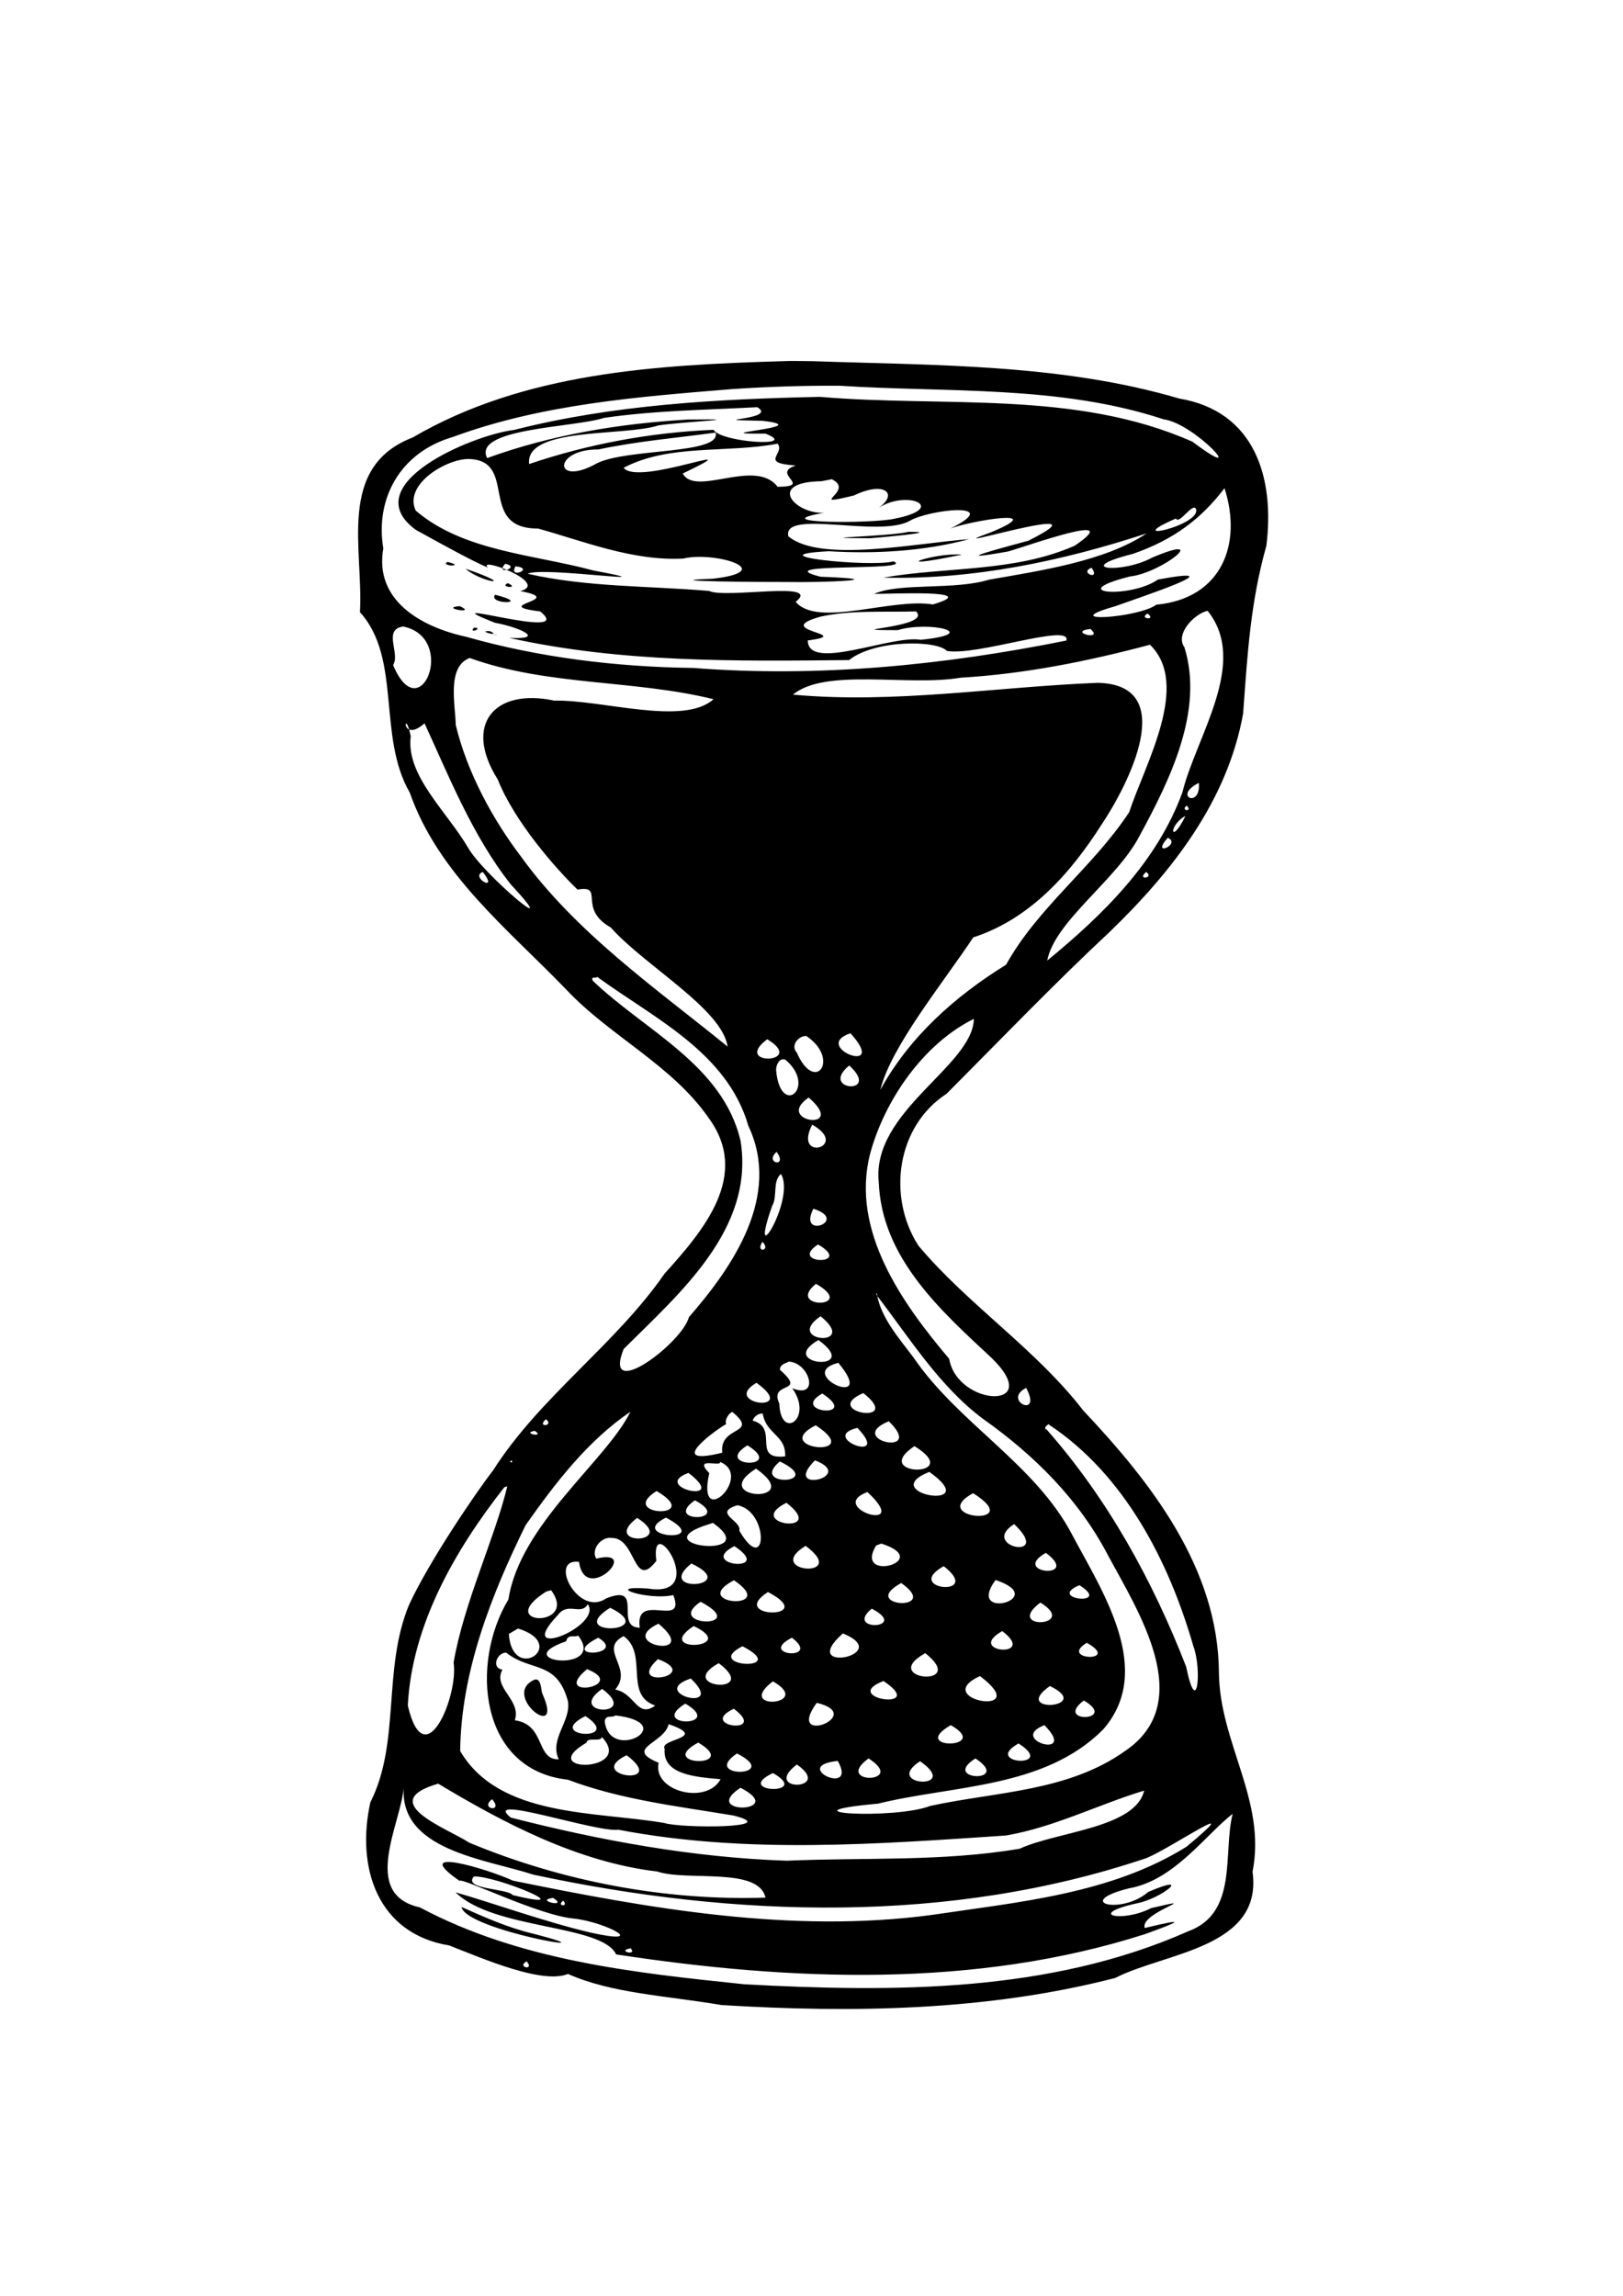 <?xml version="1.0" encoding="UTF-8" standalone="no"?>
<svg
   xmlns:dc="http://purl.org/dc/elements/1.1/"
   xmlns:cc="http://creativecommons.org/ns#"
   xmlns:rdf="http://www.w3.org/1999/02/22-rdf-syntax-ns#"
   xmlns:svg="http://www.w3.org/2000/svg"
   xmlns="http://www.w3.org/2000/svg"
   xmlns:sodipodi="http://sodipodi.sourceforge.net/DTD/sodipodi-0.dtd"
   xmlns:inkscape="http://www.inkscape.org/namespaces/inkscape"
   sodipodi:docname="hourglass.svg"
   inkscape:version="1.0 (4035a4f, 2020-05-01)"
   id="svg3057"
   version="1.1"
   viewBox="0 0 210 297"
   height="297mm"
   width="210mm">
  <defs
     id="defs3051" />
  <sodipodi:namedview
     inkscape:document-rotation="0"
     inkscape:window-maximized="0"
     inkscape:window-y="23"
     inkscape:window-x="0"
     inkscape:window-height="943"
     inkscape:window-width="1252"
     showgrid="false"
     inkscape:current-layer="layer1"
     inkscape:document-units="mm"
     inkscape:cy="560"
     inkscape:cx="-458.57143"
     inkscape:zoom="0.35"
     inkscape:pageshadow="2"
     inkscape:pageopacity="0.0"
     borderopacity="1.0"
     bordercolor="#666666"
     pagecolor="#ffffff"
     id="base" />
  <g
     id="layer1"
     inkscape:groupmode="layer"
     inkscape:label="Layer 1">
    <path
       d="m 101.17,46.728 c -16.281,0.486 -33.378,1.452 -47.771,9.868 -9.89,3.81 -6.349,14.449 -6.825,22.599 5.415,5.969 2.23,16.056 6.444,23.338 3.704,10.574 12.732,17.684 20.244,25.476 5.69,6.058 13.727,9.778 18.483,16.69 5.355,7.396 -0.725,14.488 -5.751,20.062 -6.413,9.25 -16.099,15.894 -22.194,25.456 -2.201,2.829 -8.312,11.812 -10.887,17.426 -3.446,8.344 -1.069,17.779 -4.995,25.521 -1.846,8.327 0.841,16.983 10.209,18.511 4.57,1.794 12.058,5.033 15.365,3.688 5.663,2.513 12.516,2.784 19.874,4.022 16.999,1.042 34.358,0.767 50.929,-3.501 6.394,-3.303 19.145,-3.839 17.771,-13.747 1.827,-9.213 -4.277,-16.665 -4.349,-25.785 -0.106,-13.469 -8.748,-24.54 -17.547,-33.872 -6.184,-8.002 -14.865,-13.637 -21.329,-21.323 -4.077,-6.333 -2.841,-15.464 3.642,-19.664 7.013,-7.037 13.881,-14.205 21.149,-20.985 8.036,-7.772 15.21,-16.927 17.219,-28.225 0.566,-7.795 0.953,-14.391 3.004,-21.676 1.095,-8.727 -1.441,-17.399 -11.272,-19.05 -15.332,-4.507 -31.549,-4.28 -47.393,-4.831 -1.328,-0.005 -2.776,-0.064 -4.02,0.004 z m 7.476,3.174 c 13.916,0.903 28.421,-0.112 41.927,4.347 4.09,0.544 11.413,8.671 3.721,2.894 -15.138,-6.715 -32.114,-4.414 -48.202,-5.804 -13.238,0.287 -26.692,0.998 -39.56,4.277 -5.515,0.666 -20.656,7.124 -12.729,12.93 4.826,2.662 7.208,3.956 9.32,4.886 -1.482,-1.542 8.125,1.981 4.203,3.04 6.266,1.166 -4.254,1.792 2.57,2.626 4.988,4.053 -15.376,-2.283 -5.862,1.465 3.299,0.605 6.692,2.212 1.847,1.955 14.422,3.211 29.293,3.027 43.98,2.872 3.339,-2.664 11.366,-2.589 12.645,-1.189 3.775,0.733 16.175,-3.669 15.467,-1.336 -15.872,3.194 -32.115,4.813 -48.286,3.542 C 79.787,86.289 69.761,85.062 60.325,82.38 54.388,81.094 48.407,77.607 49.598,70.945 48.523,64.588 51.702,58.536 58.594,56.532 c 11.527,-4.259 23.989,-5.198 36.162,-6.2 4.616,-0.307 9.308,-0.46 13.89,-0.429 z M 97.984,52.678 c 2.874,1.697 -7.941,1.594 0.658,1.76 7.524,0.848 -8.648,1.73 0.402,1.656 4.578,1.803 -5.748,1.166 -6.725,-0.493 -8.138,0.349 -16.144,1.817 -23.855,4.431 -0.547,-4.822 12.234,-3.542 16.74,-4.999 3.51,-0.516 12.51,-0.857 3.833,-0.763 -8.868,0.526 -17.653,1.952 -26.009,4.991 -1.924,-3.881 11.283,-3.937 15.123,-5.201 6.634,-0.964 13.217,-1.027 19.832,-1.382 z m -5.393,3.286 c 0.807,2.849 -11.478,2.004 -15.372,3.982 -5.618,3.144 -5.723,-1.849 0.201,-1.799 5.002,-1.066 10.251,-1.508 15.171,-2.183 z m 8.028,1.432 c 1.023,1.334 -2.496,2.491 2.353,2.827 -3.349,1.077 2.352,2.708 -2.359,2.752 -2.881,-3.78 -10.61,1.359 -12.272,-1.718 9.874,-4.753 -5.773,1.742 -7.649,-0.742 5.952,-3.126 13.394,-1.861 19.927,-3.119 z m -40.004,1.984 c 6.551,0.136 1.068,9.022 9.013,8.998 5.832,1.617 12.267,4.238 18.797,3.879 4.012,-0.974 12.446,1.6 3.834,2.608 -8.528,0.332 6.699,0.446 9.741,0.429 4.211,0.088 14.301,-0.3 4.155,-0.685 -7.302,-1.872 12.418,-0.655 9.47,-1.986 -2.983,0.794 -18.433,-0.779 -8.394,-1.311 6.047,0.363 12.38,0.004 18.169,-1.565 -6.907,0.517 -19.244,3.091 -23.395,-0.366 -0.802,-3.546 11.62,0.188 15.63,-1.961 2.564,-1.554 12.432,-2.561 5.349,0.947 2.669,-1.002 12.982,-2.725 5.278,0.478 -8.884,3.215 16.29,-4.655 4.807,1.102 -3.757,1.041 -10.786,2.844 -2.64,1.398 2.463,-0.684 15.43,-5.376 8.633,-0.753 -7.802,3.451 -16.551,2.709 -24.767,4.131 11.56,0.305 23.115,-2.126 34.058,-5.714 -5.361,3.588 -13.655,4.803 -20.407,5.986 -4.445,1.381 -11.523,0.348 -14.85,1.835 2.066,0.017 14.273,-0.598 7.606,1.366 -5.355,-0.881 -14.907,3.033 -17.746,-0.335 3.515,-2.802 -9.014,-0.372 -11.22,-1.415 -7.817,-0.663 -15.818,-0.476 -23.444,-2.216 1.7,-1.003 19.731,1.674 8.477,-0.429 -7.663,-2.081 -16.818,-2.461 -22.98,-7.747 -1.6,-3.418 3.995,-6.689 6.824,-6.673 z m 47.081,2.652 c 3.012,1.544 -3.606,3.622 2.795,2.066 3.993,-1.927 5.775,-0.205 3.205,1.599 3.764,-2.414 9.03,0.038 2.075,1.399 -2.673,0.659 -17.312,0.645 -9.149,-0.757 -3.761,0.172 -7.525,-3.972 -0.352,-4.082 l 1.414,-0.269 z m -7.423,0.227 c -0.048,0.065 0.117,0.037 0,0 z m 58.167,0.898 c 2.348,7.292 -0.42,14.283 -8.822,15.071 -2.318,1.731 -13.184,2.432 -5.363,0.213 3.208,-1.159 16.124,-5.412 5.565,-3.467 -3.501,2.478 -12.351,1.824 -3.625,-0.395 4.164,-0.461 10.682,-5.749 2.892,-2.447 -3.946,2.148 -10.409,1.507 -2.54,-0.468 5.381,-1.852 8.916,-4.607 11.893,-8.507 z m -51.418,1.262 c -0.149,0.093 0.15,-0.05 0,0 z m 47.721,1.42 c 0.767,2.154 -10.049,4.496 -2.593,1.24 0.413,0.848 2.183,-2.118 2.593,-1.24 z m -37.164,2.958 c -2.659,0.635 -14.155,0.81 -4.952,0.834 0.676,-0.054 9.733,-0.825 4.952,-0.834 z m 6.889,2.952 c -3.714,-0.308 -10.47,2.179 0,0 z m -66.57,0.939 c -1.063,0.598 2.554,0.642 0,0 z m 7.47,0.24 c 2.145,0.469 -1.43,1.572 0,0 z m 1.338,0.329 c 2.607,0.304 -1.035,1.709 0,0 z m 74.539,0.198 c 1.24,1.771 -1.732,0.591 0,0 z M 60.238,73.576 c 1.807,1.637 6.392,2.376 1.374,0.484 l -1.37,-0.481 z m 5.481,1.866 c -1.255,0.512 1.642,0.774 0,0 z m -1.661,1.485 c -1.004,1.335 4.987,1.248 -0.007,0.012 z m -4.577,1.485 c -2.766,0.224 2.431,1.103 0,0 z m 96.769,0.604 c 5.386,6.681 -1.468,16.224 -3.255,23.473 -3.272,9.001 -10.253,15.838 -17.494,21.777 0.98,-5.134 9.1,-10.509 12.008,-16.251 3.901,-7.195 8.292,-16.128 5.739,-24.289 -1.25,-1.755 1.369,-4.366 3.003,-4.71 z m -37.728,0.08 c 2.246,2.141 -11.045,2.424 -2.366,2.422 4.054,-1.235 11.105,0.434 2.971,1.25 -3.781,-0.664 -14.582,4.17 -14.605,0.085 6.364,-0.846 -5.023,-1.219 1.669,-3.088 4.042,-0.87 8.212,-0.549 12.331,-0.669 z m 29.964,0.281 c 1.243,0.946 -1.25,0.686 0,0 z m -96.317,1.672 c 7.06,1.451 2.201,13.437 -1.305,4.98 0.963,-1.477 -1.38,-4.607 1.305,-4.98 z m 9.184,0.141 c -0.844,0.847 1.308,0.069 0,0 z m 79.739,0.173 c 1.857,1.626 -3.109,0.379 0,0 z m -77.679,0.294 c -1.938,-0.112 1.629,0.843 0,0 z m 0.476,0.446 c 0.288,0.035 0.054,0.095 0,0 z m 0.115,0.035 c 0.42,0.048 0.292,-0.073 0,0 z M 62.795,81.716 c -0.177,-0.126 -0.058,0.037 0,0 z m 86.001,1.69 c 5.301,5.15 -0.623,15.407 -2.696,21.671 -4.685,7.119 -11.817,12.309 -15.924,19.725 -6.609,4.089 -12.498,9.325 -16.272,16.19 1.358,-5.564 8.11,-13.829 12.031,-19.728 7.333,-2.373 12.578,-8.278 16.605,-14.602 3.368,-5.026 10.162,-18.102 -0.507,-18.327 -13.127,0.517 -26.303,2.736 -39.434,1.527 4.209,-3.489 14.899,-1.029 21.686,-2.19 8.345,-0.489 16.479,-2.13 24.511,-4.265 z m -88.025,1.714 c 10.076,3.635 21.224,2.785 31.548,5.335 -3.87,3.484 -14.364,0.057 -20.603,0.182 -7.694,-1.649 -11.836,3.031 -7.301,10.219 2.134,5.398 7.467,11.483 10.317,14.233 3.605,-0.641 -0.096,2.411 4.296,4.897 4.39,4.947 14.41,10.538 15.115,15.405 -9.403,-7.638 -19.602,-14.706 -26.754,-24.61 -3.62,-4.773 -6.937,-10.819 -8.419,-16.995 -0.039,-2.53 -1.205,-7.536 1.801,-8.665 z m -5.838,8.456 c 3.058,6.631 6.243,14.673 11.197,20.881 7.19,7.729 -3.619,-1.339 -5.565,-4.793 -2.778,-4.732 -8.065,-9.339 -7.42,-14.417 -0.82,-4.101 -1.416,1.112 1.787,-1.672 z m -1.954,1.104 c -0.091,-0.13 0.008,0.131 0,0 z m 102.138,6.602 c 0.301,3.396 -3.467,1.728 0,0 z m -1.561,2.94 c 0.858,0.885 -0.934,0.673 0,0 z m -0.166,1.326 c -1.934,3.954 -2.308,1.282 0,0 z m -2.271,2.838 c 1.783,0.829 -2.381,2.634 0.017,-0.05 z m -88.647,4.419 c 2.197,2.82 -1.75,0.621 0,0 z m 85.83,0 c 1.154,0.817 -1.329,1.108 0,0 z m -71.042,13.562 c 7.364,5.372 16.814,9.753 19.574,19.29 4.263,9.021 -1.938,18.138 -7.696,24.739 -0.854,3.349 -11.239,11.133 -8.444,4.12 7.219,-7.197 16.942,-15.486 15.132,-26.895 -2.277,-9.867 -12.444,-14.314 -19.117,-20.737 -0.34,-0.697 0.506,-0.227 0.55,-0.517 z m 48.748,5.44 c -0.138,6.121 -13.28,11.935 -12.305,21.149 0.392,9.76 7.967,16.545 14.553,22.671 7.085,6.845 -4.344,6.424 -5.447,0.15 -6.076,-7.177 -12.747,-16.557 -10.24,-26.46 1.863,-6.98 6.932,-14.304 13.439,-17.51 z m -15.967,1.86 c 5.149,5.684 -5.253,1.762 0,0 z m -5.722,0.352 c 4.449,2.95 1.151,7.607 -1.229,2.136 -0.847,-0.91 0.241,-2.169 1.229,-2.136 z m -5.047,0.423 c 5.224,3.165 -4.689,3.512 0,0 z m 2.359,2.652 c 4.142,3.52 -0.63,7.586 -1.207,1.394 -0.059,-0.585 0.383,-1.724 1.207,-1.394 z m 8.251,0.746 c 4.261,3.884 -4.012,3.273 0,0 z m -5.252,4.143 c 5.222,4.508 -4.607,3.182 0,0 z m 0.463,3.509 c 5.005,2.851 -2.546,4.939 0,0 z m -4.607,3.521 c 1.532,2.118 -1.686,1.483 0,0 z m 0.558,2.864 c 1.991,3.236 -4.414,13.437 -1.124,4.097 0.705,-1.173 0.003,-3.176 1.124,-4.097 z m 4.196,4.489 c 4.75,1.526 -2.074,4.095 0,0 z m -6.584,4.284 c 1.189,1.214 -1.007,1.503 0,0 z m 7.189,0.341 c 4.763,2.77 -3.984,2.592 0,0 z m -0.266,5.088 c 5.557,3.204 -4.084,3.315 0,0 z m 7.84,1.191 c 0.278,0.754 -0.172,0.058 0,0 z m 0.09,0.393 c 4.012,5.178 8.04,11.721 13.732,15.924 6.601,4.674 12.393,10.433 16.148,17.668 3.903,7.234 11.469,18.929 2.233,25.231 -7.421,5.299 -16.624,5.268 -25.247,7.136 -4.613,1.798 -20.046,0.915 -6.766,-0.291 9.825,-2.413 21.474,-1.959 29.096,-9.563 6.742,-7.643 -0.049,-17.831 -3.94,-25.156 -4.783,-9.192 -14.715,-14.43 -20.556,-22.983 -1.798,-2.406 -4.108,-5.002 -4.698,-7.965 z m -7.335,2.617 c 5.146,4.148 -4.912,3.331 0,0 z m -0.275,3.075 c 5.853,4.263 -5.65,3.253 0,0 z m -3.838,2.793 c 2.685,0.117 4.062,4.906 0.449,3.442 2.798,3.942 -1.519,6.817 -1.674,1.983 -1.405,-3.002 3.75,-1.151 0.073,-4.369 0.021,-0.71 0.669,-0.799 1.152,-1.055 z m 6.408,0.154 c 5.27,6.303 -5.798,1.46 0,0 z m -10.592,2.587 c 5.686,4.053 -4.726,2.767 0,0 z m 34.899,0.658 c 2.166,4.092 -3.203,1.631 0,0 z m -21.073,0.669 c 5.448,4.3 -5.699,2.449 0,0 z m -5.305,0.058 c 5.109,3.349 -4.388,2.487 0,0 z m -24.829,2.359 c -3.098,6.326 -14.305,14.572 -15.783,24.279 -4.954,8.195 -3.829,22.062 7.695,23.324 6.831,2.583 14.248,3.437 21.429,4.633 6.528,1.65 -6.74,1.672 -8.942,0.967 -8.898,-1.54 -21.351,-0.675 -26.425,-9.311 0.114,-10.238 4.003,-20.146 8.469,-29.225 3.82,-5.42 8.019,-10.909 13.557,-14.667 z m 13.209,0.035 c 3.545,2.979 -1.756,1.692 -1.323,5.263 -7.886,1.967 -0.325,-3.29 0.501,-3.699 -0.248,-0.617 0.496,-1.572 0.822,-1.564 z m 3.914,0.214 c 0.452,2.706 3.012,2.736 2.903,5.525 -4.446,0.482 -0.696,-3.689 -4.201,-4.623 0.127,-0.556 0.861,-1.008 1.298,-0.902 z m -28.045,0.721 c 1.124,0.907 -1.309,1.109 0,0 z m 44.353,0.259 c 4.909,4.762 -5.79,2.393 0,0 z m 20.762,0.464 c 9.723,6.46 15.472,17.619 18.634,28.593 1.152,3.014 0.506,9.628 -0.921,2.694 -4.324,-11.125 -10.146,-21.717 -18.068,-30.703 -0.547,-0.074 0.339,-0.877 0.355,-0.584 z m -30.222,0.058 c 6.717,4.381 -6.135,3.139 0,0 z m 5.393,0.335 c 4.609,4.792 -5.157,1.232 0,0 z m -41.73,0.387 c 1.409,0.947 -1.869,0.287 0,0 z m 27.505,1.872 c 5.08,3.139 -4.6,2.849 0,0 z m 21.613,0.102 c 6.72,4.141 -5.948,3.956 0,0 z m -12.863,1.837 c 5.515,2.165 -4.471,4.424 0,0 z m -39.283,0 c 0.371,0.35 -0.496,0.369 0,0 z m 34.729,0.147 c 6.143,2.942 -4.115,3.39 0,0 z m -7.734,0.058 c 4.441,1.814 -3.113,9.048 -1.397,1.455 -2.161,-2.232 1.593,-0.726 1.397,-1.455 z m 4.653,0.869 c 6.688,4.704 -6.465,4.056 0,0 z m 22.423,0.422 c 7.337,5.241 -7.087,2.814 0,0 z m -31.161,0.134 c 5.569,4.253 -5.097,1.829 0,0 z m -23.45,1.743 c -1.585,6.614 -5.629,15.105 -6.943,22.783 0.653,4.27 -3.742,14.93 -5.927,5.561 0.539,-10.465 6.148,-20.151 12.486,-28.232 l 0.382,-0.118 z m 19.318,0.598 c 6.313,3.69 -5.227,3.276 0,0 z m 27.276,0.134 c 6.045,5.569 -5.439,2.028 0,0 z m 13.679,0.147 c 7.102,4.462 -6.095,3.336 0,0 z m -35.996,0.921 c 5.213,2.779 -4.321,3.004 0,0 z m 11.842,0.322 c 5.519,4.254 -5.638,2.822 0,0 z m -6.355,0.317 c 4.167,0.731 3.859,9.435 0.256,3.288 0.361,-1.294 -3.487,-2.283 -0.256,-3.288 z m -9.231,1.602 c 6.51,3.423 -5.29,2.621 0,0 z m -3.726,0.035 c 5.401,3.434 -4.877,3.673 0,0 z m 9.835,0.669 c 6.74,4.808 -9.689,2.966 -0.523,0.137 l 0.528,-0.173 z m 38.942,0.134 c 5.165,4.876 -4.621,2.93 0,0 z m -52.105,1.79 c 3.254,-0.068 2.787,6.878 5.812,2.964 -0.908,-6.886 7.029,4.913 -1.088,3.581 -6.039,-0.427 0.022,1.592 3.28,0.845 1.716,4.467 -5.058,-0.622 -4.333,4.224 -3.412,-0.051 0.674,-5.81 -4.374,-3.785 -3.585,2.478 -7.55,-5.252 -3.492,-4.735 0.78,5.659 8.177,-1.875 2.229,-0.418 -0.72,-1.2 0.66,-2.877 1.967,-2.676 z m 1.79,7.447 v 0.035 z m -0.045,0 v 0.035 z m -0.681,-6.232 c -0.097,-0.04 0.04,0.097 0,0 z m 33.854,-0.487 c 6.943,2.22 -3.648,5.16 -0.671,0.25 l 0.671,-0.25 z m -9.794,0.294 c 5.883,4.36 -5.638,3.466 0,0 z m -9.219,0.035 c 5.379,3.551 -4.98,2.543 0,0 z m -14.871,0.182 v 0.035 z m 55.174,0.687 c 4.703,3.504 -4.698,2.68 0,0 z m -45.867,1.379 c 6.589,3.093 -4.96,3.967 0,0 z m 32.651,0.346 c 5.278,4.1 -5.442,3.061 0,0 z m 6.708,1.79 c 7.212,2.381 -3.972,5.409 0,0 z m -33.848,0.035 c 5.991,4.008 -6.058,3.179 0,0 z m 21.642,0.358 c 5.407,3.788 -5.675,3.096 0,0 z m 23.057,0.281 c 4.403,2.756 -4.394,1.844 0,0 z m -68.348,0.657 c 3.652,4.973 -7.623,4.59 -0.638,0.159 l 0.652,-0.166 z m 28.05,0.224 c 6.839,3.58 -5.402,3.472 0,0 z m -8.714,1.262 c 6.668,3.519 -4.88,3.265 0,0 z m 43.96,0.102 c 5.122,3.153 -4.807,3.608 0,0 z m -58.554,0.214 c 1.983,2.845 -9.761,7.57 -3.89,1.417 1.306,-1.8 2.994,0.112 3.89,-1.417 z m 2.893,0.458 c 6.676,3.289 -6.109,3.782 0,0 z m 33.848,0.115 c 5.021,2.638 -3.687,3.02 0,0 z m -27.599,1.942 c 5.719,4.769 -5.801,2.745 0,0 z m 4.56,0.31 c 6.156,2.915 -5.474,3.567 0,0 z m -22.74,0.317 c 6.685,2.056 -0.736,7.204 -1.186,0.704 l 1.215,-0.717 z m 62.656,0.335 c 4.739,3.585 -4.933,2.789 0,0 z m -20.616,0.301 c 6.867,2.796 -6.066,5.36 0,0 z m -34.259,0.275 c 3.792,4.929 -9.335,3.416 -1.542,0.74 0.225,-1.014 1.038,-0.437 1.542,-0.74 z m -2.078,1.678 -0.035,0.035 z m 7.963,-1.602 c 3.239,2.299 -0.018,7.581 4.092,8.98 -2.346,1.714 -2.593,-1.582 -5.178,-2.072 2.42,-2.791 -2.264,-5.177 1.086,-6.908 z m -3.28,0.205 c 3.925,2.343 -5.488,2.786 0,0 z m 25.058,0 c 3.971,3.01 -4.619,2.342 0,0 z m 38.15,0.658 c 4.584,2.554 -3.744,2.29 0,0 z m -44.546,0.446 c 6.476,3.329 -5.415,2.731 0,0 z m -30.562,0.834 c 3.184,2.518 6.519,0.956 7.968,6.239 0.473,2.615 -2.442,4.903 -1.179,7.555 -2.991,0.078 -1.681,-4.493 -5.683,-5.051 0.89,-2.649 -2.91,-4.202 -1.604,-6.554 -1.533,-0.222 -0.639,-2.276 0.499,-2.189 z m 54.212,0.058 c 5.771,4.584 -6.185,3.467 0,0 z m -34.588,0.774 c 5.909,2.19 -4.416,4.01 0,0 z m 7.864,0.522 c 5.591,4.197 -5.801,3.216 0,0 z m -17.036,0.774 c 5.561,2.201 -4.9,4.035 0,0 z m 50.837,0.893 c 7.248,5.468 -6.675,3.085 0,0 z m -37.416,0.317 c 4.825,4.599 -5.735,1.908 0,0 z m -20.293,0.182 c -4.315,2.042 4.034,8.29 1.077,1.756 -0.165,-0.347 -0.107,-2.171 -1.077,-1.756 z m 45.227,0.141 c 5.97,3.995 -5.847,2.26 0,0 z m -14.313,0.045 c 5.463,3.096 -5.106,3.908 0,0 z m 35.844,0.604 c 5.861,2.825 -5.211,3.665 0,0 z m -57.938,0.37 c 5.076,3.726 -4.855,3.421 0,0 z m 62.333,1.502 c 4.574,2.709 -3.989,2.992 0,0 z m -34.564,0.301 c 6.61,1.578 -4.2,5.772 0,0 z m -17.006,0.102 c 5.27,3.074 -4.947,3.075 0,0 z m 6.273,0.663 c 4.631,3.455 -4.853,2.301 0,0 z m -15.31,0.863 c 8.559,1.033 -0.75,6.21 -1.391,0.765 0.122,-0.924 0.971,-0.399 1.391,-0.765 z m -3.885,0.09 c 5.128,3.375 -5.54,2.734 0,0 z m 10.727,1.033 c 5.414,1.85 -1.24,1.871 -0.476,3.208 -0.285,3.265 3.772,3.63 7.233,3.921 -1.796,3.353 -8.816,1.595 -8.011,-2.126 -4.632,-1.899 0.864,-2.513 1.307,-5.066 z m -0.717,2.13 c 0.023,0.056 0.023,0.056 0,0 z m -0.035,0.045 c 0.048,-0.065 -0.117,-0.037 0,0 z m 0,0 v 0.035 z m 37.293,-2.036 c 5.445,3.084 -5.605,3.239 0,0 z m 12.118,0 c 4.497,4.538 -4.898,1.919 0,0 z m -57.269,1.526 c 4.397,4.615 -8.795,4.723 -1.969,0.731 0.054,-0.77 1.915,-0.027 1.969,-0.731 z m 12.482,0.728 c 5.655,3.337 -5.69,3.037 0,0 z m 41.442,0.115 c 5.11,3.252 -4.818,2.696 0,0 z m -36.43,1.291 c 6.009,3.06 -4.859,3.266 0,0 z M 81.08,227.065 c 5.596,4.197 -5.594,2.71 0,0 z m 31.302,0.417 c 5.15,3.279 -4.692,3.404 0,0 z m 13.832,0 c 4.869,3.216 -4.619,2.894 0,0 z m -17.816,0.324 c 2.673,4.735 -6.302,0.647 0,0 z m 10.651,0.035 c 5.474,3.808 -4.967,3.233 0,0 z m -15.944,0.428 c 4.88,3.39 -4.705,3.574 0,0 z m -3.093,1.103 c 5.183,2.942 -5.356,2.543 0,0 z m -43.314,1.373 c 8.406,5.051 18.038,10.148 28.361,11.37 3.802,1.296 13.112,-0.642 13.984,3.372 -13.007,0.426 -26.294,-2.099 -38.326,-7.108 -2.737,-1.814 -12.277,-5.228 -4.019,-7.634 z m -4.442,0.294 c -0.739,8.326 10.508,9.44 16.765,11.479 26.078,5.593 53.849,6.453 79.376,-2.164 3.339,-1.41 13.351,-8.304 5.15,-1.469 -9.786,6.137 -21.795,7.169 -32.98,8.843 -18.149,2.426 -36.454,-0.81 -54.209,-4.441 -3.31,-1.527 -13.52,-4.573 -6.926,0.016 0.559,-0.375 10.245,4.493 14.862,4.9 4.141,0.461 9.896,3.548 2.034,1.788 -5.643,-1.321 -12.896,-3.907 -17.381,-5.188 4.896,4.867 18.906,4.105 20.775,8.031 22.595,3.449 46.373,4.416 68.378,-2.606 4.608,-1.662 5.604,-2.157 0.017,-0.81 -0.694,-2.018 8.164,-4.299 0.825,-2.571 -3.709,1.92 -8.579,0.871 -1.772,-0.639 3.116,-0.604 7.322,-4.012 1.403,-1.455 -3.528,3.021 -9.747,1.367 -2.525,-0.461 5.852,-1.002 9.907,-6.901 13.448,-9.652 -1.296,5.068 0.761,12.837 -5.766,15.208 -17.953,7.959 -38.151,7.885 -57.37,6.855 -14.362,-1.495 -29.082,-3.055 -42.048,-9.956 -7.781,-1.733 -2.316,-10.983 -2.057,-15.708 z m 7.271,12.265 c -0.048,0.065 0.117,0.037 0,0 z m 36.284,-12.03 c 6.312,3.257 -5.402,3.566 0,0 z m 52.233,0.369 c -1.156,4.864 -11.243,5.283 -16.114,7.519 -10.086,1.7 -20.035,1.109 -30.132,1.55 -12.047,-0.396 -24.065,-2.597 -35.721,-5.584 -3.92,-3.188 11.059,1.967 13.949,1.579 16.533,3.161 33.446,1.86 50.114,0.747 6.238,-1.056 11.952,-4.009 17.904,-5.81 z m -84.369,1.115 c 1.581,1.805 -1.717,1.284 0,0 z m -2.353,9.994 c 2.93,-0.106 14.38,4.687 5.002,2.401 -0.63,-0.863 -6.493,-0.708 -5.002,-2.401 z m 10.258,2.776 c 2.114,1.352 -2.599,0.305 0,0 z m 1.291,0.352 c 0.824,0.855 -0.985,0.736 0,0 z m -13.151,0.821 c 0.485,3.017 21.029,6.473 9.276,3.452 -3.238,-0.76 -6.27,-2.119 -9.276,-3.452 z m 21.883,5.346 c 0.94,1.049 -1.952,0.318 0,0 z m -13.468,1.684 c 1.13,1.271 -1.364,0.771 0,0 z"
       style="clip-rule:evenodd;fill:#000000;fill-opacity:1;fill-rule:evenodd;stroke-width:0.21"
       id="path4327-9-6-5-8-8" />
  </g>
</svg>
